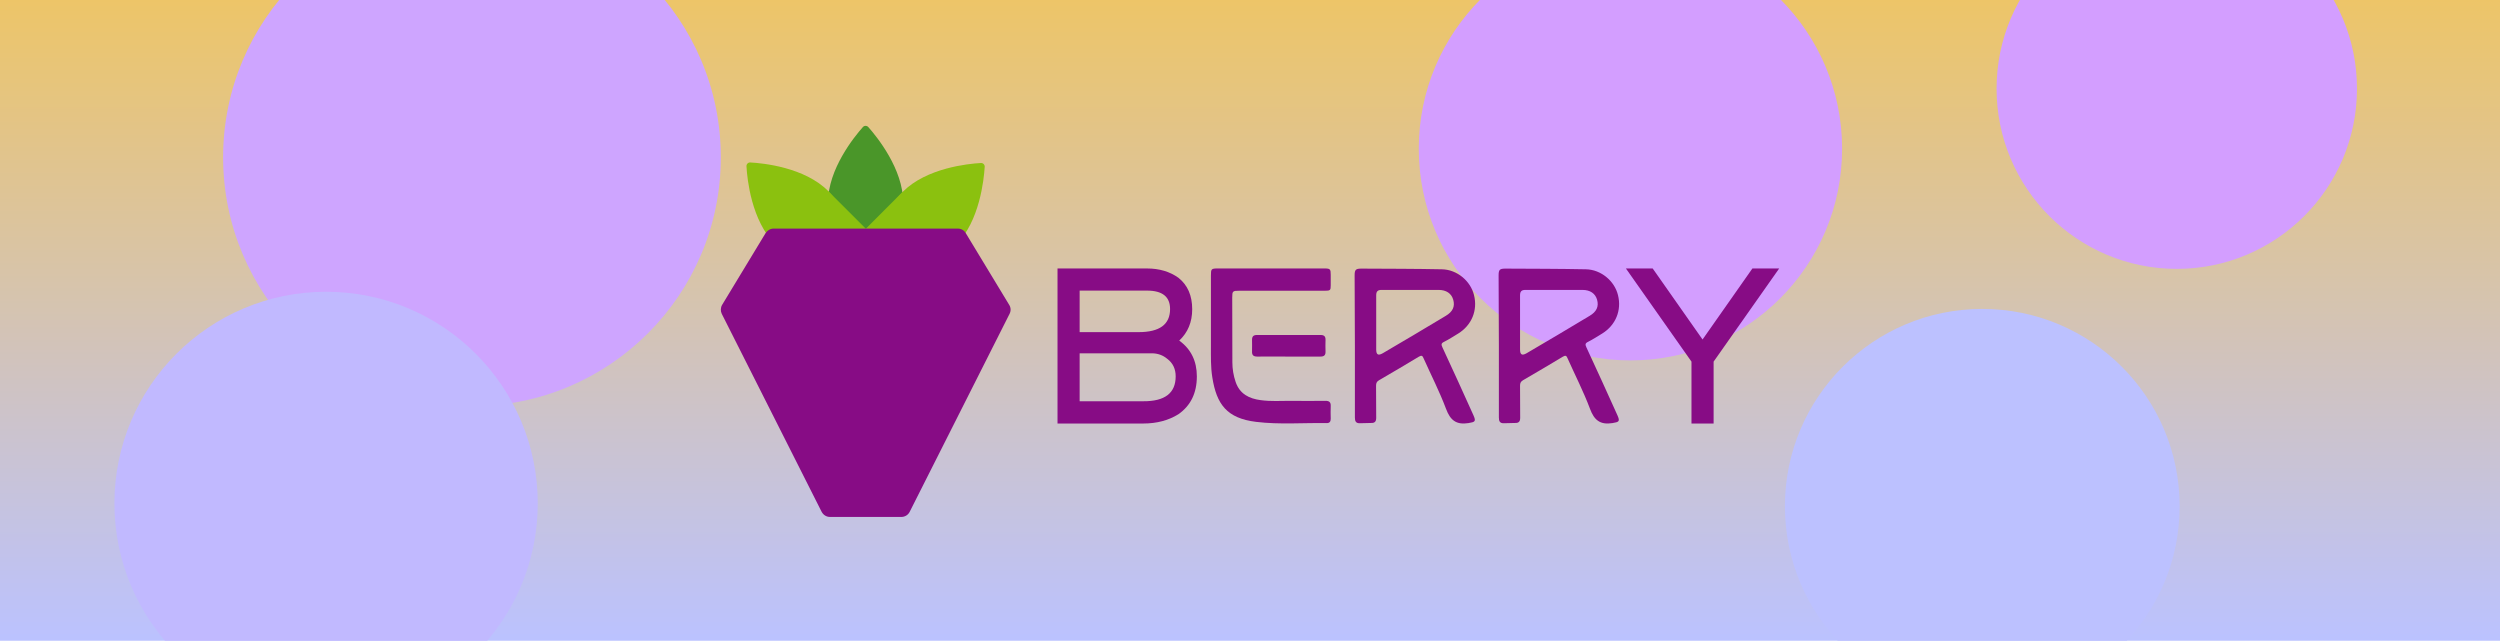 <svg xmlns="http://www.w3.org/2000/svg" width="437" height="112" fill="none" viewBox="0 0 437 112"><g clip-path="url(#clip0)"><rect width="437" height="112" fill="url(#paint0_linear)"/><circle cx="82.5" cy="27.5" r="43.5" fill="#CEA5FF" transform="rotate(-180 82.5 27.5)"/><circle cx="285" cy="26" r="37" fill="#D39EFF"/><circle cx="57" cy="88" r="37" fill="#C1B9FF" transform="rotate(-180 57 88)"/><circle cx="380.5" cy="15.5" r="31.5" fill="#D39EFF" transform="rotate(-180 380.5 15.5)"/><path fill="#4A9629" d="M157.872 35.371C157.872 42.344 151.306 42.702 151.306 42.702C151.306 42.702 144.74 42.344 144.74 35.371C144.74 29.545 149.324 23.91 150.829 22.215C151.091 21.928 151.521 21.928 151.784 22.215C153.288 23.91 157.872 29.545 157.872 35.371Z"/><path fill="#4A9629" d="M157.872 35.467H144.739V70.758H157.872V35.467Z"/><path fill="#8BC10F" d="M144.764 33.39C149.682 38.309 145.313 43.227 145.313 43.227C145.313 43.227 140.394 47.621 135.475 42.678C131.368 38.571 130.604 31.336 130.485 29.068C130.461 28.686 130.771 28.375 131.153 28.399C133.422 28.519 140.657 29.259 144.764 33.39Z"/><path fill="#8BC10F" d="M144.818 33.454L135.536 42.744L153.441 60.633L162.723 51.343L144.818 33.454Z"/><path fill="#8BC10F" d="M167.137 42.774C162.218 47.693 157.299 43.323 157.299 43.323C157.299 43.323 152.906 38.404 157.848 33.485C161.955 29.378 169.19 28.614 171.459 28.495C171.841 28.471 172.151 28.782 172.127 29.163C171.984 31.408 171.244 38.643 167.137 42.774Z"/><path fill="#8BC10F" d="M167.067 42.827L157.777 33.545L137.322 54.017L146.612 63.299L167.067 42.827Z"/><path fill="#870C85" d="M167.423 39.956H135.236C134.663 39.956 134.138 40.267 133.828 40.744L126.234 53.28C125.948 53.757 125.924 54.354 126.163 54.856L143.617 89.454C143.904 90.004 144.453 90.362 145.074 90.362H157.562C158.183 90.362 158.756 90.004 159.019 89.454L176.473 54.856C176.736 54.354 176.712 53.757 176.402 53.28L168.808 40.744C168.522 40.243 167.997 39.956 167.423 39.956Z"/><path fill="#870C85" d="M209.209 65.792C209.209 68.705 208.135 70.902 205.986 72.406C204.267 73.481 202.213 74.03 199.849 74.03H184.854V46.928H200.494C202.643 46.928 204.481 47.478 205.986 48.552C207.609 49.842 208.397 51.68 208.397 54.044C208.397 56.312 207.633 58.127 206.129 59.536C208.183 61.016 209.209 63.118 209.209 65.792ZM204.529 54.02C204.529 51.871 203.192 50.797 200.494 50.797H188.722V58.056H199.037C202.691 58.056 204.529 56.718 204.529 54.02ZM205.508 65.792C205.508 64.502 205.031 63.476 204.052 62.736C203.288 62.091 202.38 61.757 201.306 61.757H188.722V70.138H199.849C203.622 70.162 205.508 68.705 205.508 65.792Z"/><path fill="#870C85" d="M311 46.928L299.539 63.213V74.03H295.671V63.213L284.209 46.928H288.889L297.605 59.345L306.32 46.928H311Z"/><path fill="#870C85" d="M222.199 46.928C225.303 46.928 228.431 46.928 231.535 46.928C232.514 46.928 232.61 47.048 232.61 48.027C232.61 48.624 232.61 49.245 232.61 49.842C232.61 50.749 232.538 50.821 231.583 50.821C226.593 50.821 221.602 50.821 216.612 50.821C215.466 50.821 215.394 50.892 215.394 52.014C215.394 55.787 215.394 59.56 215.418 63.333C215.418 64.502 215.609 65.649 215.991 66.771C216.707 68.872 218.355 69.684 220.384 69.947C222.104 70.185 223.823 70.066 225.542 70.066C227.595 70.09 229.649 70.09 231.702 70.066C232.347 70.066 232.634 70.305 232.61 70.949C232.586 71.713 232.586 72.478 232.61 73.218C232.61 73.671 232.419 73.958 231.941 73.958C227.81 73.886 223.679 74.245 219.573 73.743C214.463 73.122 212.648 70.687 211.908 65.935C211.621 64.12 211.669 62.306 211.669 60.491C211.669 56.384 211.669 52.277 211.669 48.194C211.669 47 211.717 46.928 212.887 46.928C216.039 46.928 219.119 46.928 222.199 46.928Z"/><path fill="#870C85" d="M225.232 62.33C223.417 62.33 221.578 62.306 219.764 62.33C219.119 62.33 218.832 62.091 218.856 61.446C218.88 60.754 218.856 60.085 218.856 59.393C218.856 58.819 219.095 58.557 219.692 58.557C223.417 58.557 227.142 58.557 230.867 58.557C231.488 58.557 231.726 58.843 231.703 59.44C231.679 60.109 231.679 60.754 231.703 61.422C231.726 62.091 231.464 62.33 230.795 62.33C228.933 62.33 227.094 62.33 225.232 62.33Z"/><path fill="#870C85" d="M264.844 73.934C265.489 73.958 265.728 73.671 265.728 73.027C265.704 71.164 265.728 69.302 265.704 67.416C265.704 66.962 265.823 66.699 266.229 66.46C268.569 65.1 270.885 63.738 273.178 62.353C273.655 62.067 273.822 62.163 274.013 62.64C275.327 65.577 276.807 68.466 277.929 71.451C278.669 73.457 279.72 74.292 281.845 73.958C283.015 73.767 283.206 73.671 282.729 72.597C280.938 68.633 279.147 64.67 277.308 60.73C277.094 60.252 277.046 60.014 277.595 59.751C278.455 59.321 279.243 58.796 280.078 58.294C282.418 56.838 283.493 54.259 282.824 51.585C282.227 49.125 279.863 47.12 277.213 47.072C272.533 46.976 267.829 46.976 263.149 46.952C262.146 46.952 261.955 47.143 261.955 48.146L262.003 60.491C262.003 64.646 262.003 68.824 262.003 72.979C262.003 73.624 262.17 74.006 262.886 73.982L264.844 73.934ZM266.874 61.733C266.062 62.21 265.704 62.019 265.704 61.088C265.704 57.936 265.704 54.784 265.704 51.632C265.704 50.964 265.943 50.677 266.635 50.677C268.354 50.701 270.074 50.677 271.769 50.677C273.393 50.677 274.992 50.677 276.616 50.677C277.953 50.677 278.861 51.298 279.171 52.397C279.505 53.59 279.075 54.498 277.858 55.214C274.204 57.411 270.551 59.584 266.874 61.733Z"/><path fill="#870C85" d="M239.677 73.934C240.321 73.958 240.56 73.671 240.56 73.027C240.536 71.164 240.56 69.302 240.536 67.416C240.536 66.962 240.656 66.699 241.062 66.46C243.402 65.1 245.718 63.738 248.01 62.353C248.488 62.067 248.655 62.163 248.846 62.64C250.159 65.577 251.64 68.466 252.762 71.451C253.502 73.457 254.553 74.292 256.678 73.958C257.848 73.767 258.039 73.671 257.561 72.597C255.77 68.633 253.98 64.67 252.141 60.73C251.926 60.252 251.878 60.014 252.427 59.751C253.287 59.321 254.075 58.796 254.911 58.294C257.251 56.838 258.325 54.259 257.657 51.585C257.06 49.125 254.696 47.12 252.045 47.072C247.365 46.976 242.662 46.976 237.981 46.952C236.979 46.952 236.788 47.143 236.788 48.146L236.835 60.491C236.835 64.646 236.835 68.824 236.835 72.979C236.835 73.624 237.002 74.006 237.719 73.982L239.677 73.934ZM241.73 61.733C240.918 62.21 240.56 62.019 240.56 61.088C240.56 57.936 240.56 54.784 240.56 51.632C240.56 50.964 240.799 50.677 241.491 50.677C243.211 50.701 244.93 50.677 246.625 50.677C248.249 50.677 249.849 50.677 251.472 50.677C252.81 50.677 253.717 51.298 254.027 52.397C254.362 53.59 253.932 54.498 252.714 55.214C249.061 57.411 245.407 59.584 241.73 61.733Z"/><circle cx="346.5" cy="88.5" r="34.5" fill="#BCC1FF"/></g><defs><linearGradient id="paint0_linear" x1="218.5" x2="218.5" y1="0" y2="112" gradientUnits="userSpaceOnUse"><stop stop-color="#edc568"/><stop offset="1" stop-color="#BBC2FF"/></linearGradient><clipPath id="clip0"><rect width="437" height="112" fill="#fff"/></clipPath></defs></svg>